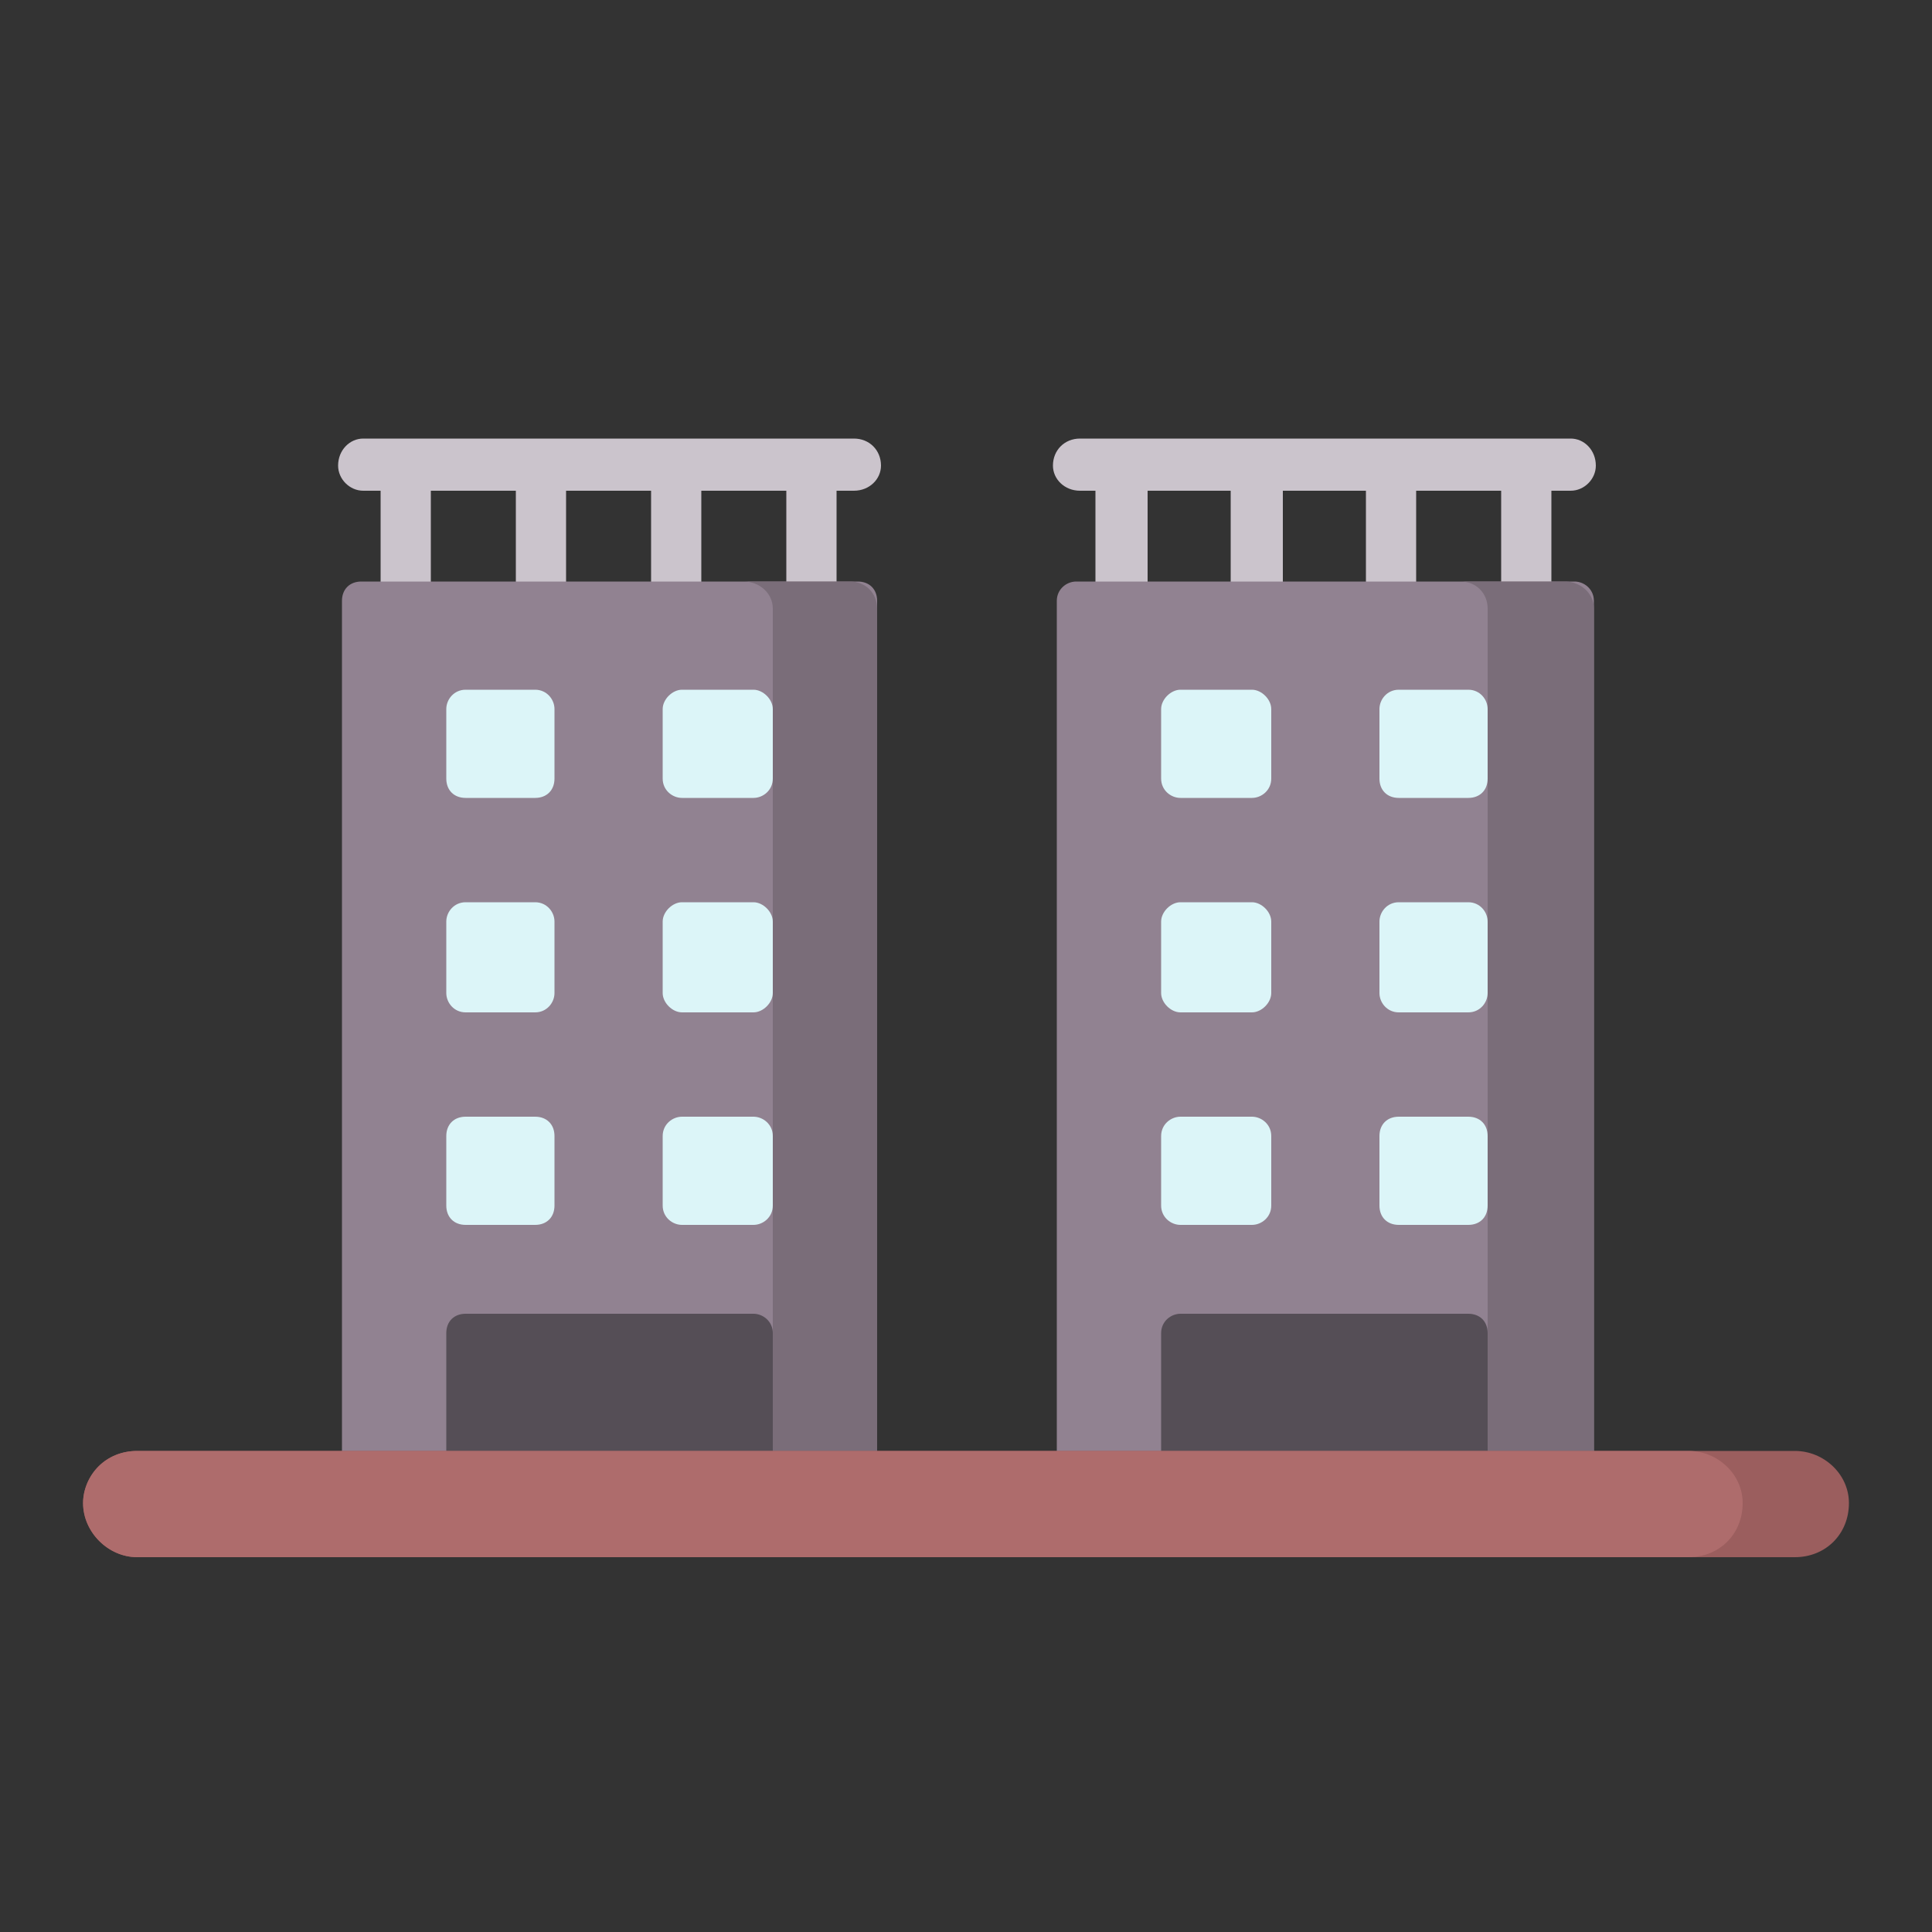 <svg version="1.2" xmlns="http://www.w3.org/2000/svg" viewBox="0 0 100 100" width="100" height="100">
	<rect x="0" y="0" width="100" height="100" fill="#333333" stroke="none"/>
	<title>5-svg</title>
	<style>
		.s0 { fill: #cbc4cc } 
		.s1 { fill: #918291 } 
		.s2 { fill: #dcf5f8 } 
		.s3 { fill: #554e56 } 
		.s4 { fill: #7a6d79 } 
		.s5 { fill: #9b5e5e } 
		.s6 { fill: #ae6c6c } 
	</style>
	<path id="Layer" class="s0" d="m19.7 24.7h2.6v6.9h-2.6z"/>
	<path id="Layer" class="s0" d="m40.7 24.7h2.6v6.9h-2.6z"/>
	<path id="Layer" class="s0" d="m33.7 24.7h2.6v6.9h-2.6z"/>
	<path id="Layer" class="s0" d="m26.7 24.7h2.6v6.9h-2.6z"/>
	<path id="Layer" class="s0" d="m44.2 25.4h-25.4c-0.7 0-1.3-0.6-1.3-1.3 0-0.8 0.6-1.4 1.3-1.4h25.4c0.8 0 1.4 0.6 1.4 1.4 0 0.7-0.6 1.3-1.4 1.3z"/>
	<path id="Layer" class="s1" d="m17.7 31.1c0-0.6 0.4-1 1-1h25.7c0.6 0 1 0.4 1 1v45.5c0 0.5-0.4 1-1 1h-25.7c-0.6 0-1-0.5-1-1z"/>
	<path id="Layer" class="s2" d="m23.1 36.7c0-0.5 0.4-1 1-1h3.6c0.6 0 1 0.5 1 1v3.6c0 0.6-0.4 1-1 1h-3.6c-0.6 0-1-0.4-1-1z"/>
	<path id="Layer" class="s2" d="m23.1 47.7c0-0.5 0.4-1 1-1h3.6c0.6 0 1 0.5 1 1v3.7c0 0.5-0.4 1-1 1h-3.6c-0.6 0-1-0.5-1-1z"/>
	<path id="Layer" class="s2" d="m23.1 58.8c0-0.6 0.4-1 1-1h3.6c0.6 0 1 0.4 1 1v3.6c0 0.6-0.4 1-1 1h-3.6c-0.6 0-1-0.4-1-1z"/>
	<path id="Layer" class="s2" d="m34.3 36.7c0-0.5 0.5-1 1-1h3.7c0.5 0 1 0.5 1 1v3.6c0 0.6-0.5 1-1 1h-3.7c-0.5 0-1-0.4-1-1z"/>
	<path id="Layer" class="s2" d="m34.3 47.7c0-0.5 0.5-1 1-1h3.7c0.5 0 1 0.5 1 1v3.7c0 0.5-0.5 1-1 1h-3.7c-0.5 0-1-0.5-1-1z"/>
	<path id="Layer" class="s2" d="m34.3 58.8c0-0.6 0.5-1 1-1h3.7c0.5 0 1 0.4 1 1v3.6c0 0.6-0.5 1-1 1h-3.7c-0.5 0-1-0.4-1-1z"/>
	<path id="Layer" class="s3" d="m23.1 69c0-0.6 0.4-1 1-1h14.9c0.5 0 1 0.4 1 1v7.5c0 0.6-0.5 1-1 1h-14.9c-0.6 0-1-0.4-1-1z"/>
	<path id="Layer" class="s4" d="m45.4 31.5v44.6c0 0.8-0.6 1.5-1.4 1.5h-5.5c0.8 0 1.5-0.7 1.5-1.5v-44.6c0-0.8-0.7-1.4-1.5-1.4h5.5c0.8 0 1.4 0.6 1.4 1.4z"/>
	<path id="Layer" class="s0" d="m56.7 24.7h2.7v6.9h-2.7z"/>
	<path id="Layer" class="s0" d="m77.7 24.7h2.6v6.9h-2.6z"/>
	<path id="Layer" class="s0" d="m70.7 24.7h2.6v6.9h-2.6z"/>
	<path id="Layer" class="s0" d="m63.7 24.7h2.7v6.9h-2.7z"/>
	<path id="Layer" class="s0" d="m81.3 25.4h-25.4c-0.8 0-1.4-0.6-1.4-1.3 0-0.8 0.6-1.4 1.4-1.4h25.4c0.7 0 1.3 0.6 1.3 1.4 0 0.7-0.6 1.3-1.3 1.3z"/>
	<path id="Layer" class="s1" d="m54.7 31.1c0-0.6 0.5-1 1-1h25.8c0.5 0 1 0.4 1 1v45.5c0 0.5-0.5 1-1 1h-25.8c-0.5 0-1-0.5-1-1z"/>
	<path id="Layer" class="s2" d="m60.1 36.7c0-0.5 0.5-1 1-1h3.7c0.5 0 1 0.5 1 1v3.6c0 0.6-0.5 1-1 1h-3.7c-0.5 0-1-0.4-1-1z"/>
	<path id="Layer" class="s2" d="m60.1 47.7c0-0.5 0.5-1 1-1h3.7c0.5 0 1 0.5 1 1v3.7c0 0.5-0.5 1-1 1h-3.7c-0.5 0-1-0.5-1-1z"/>
	<path id="Layer" class="s2" d="m60.1 58.8c0-0.6 0.5-1 1-1h3.7c0.5 0 1 0.4 1 1v3.6c0 0.6-0.5 1-1 1h-3.7c-0.5 0-1-0.4-1-1z"/>
	<path id="Layer" class="s2" d="m71.4 36.7c0-0.5 0.4-1 1-1h3.6c0.6 0 1 0.5 1 1v3.6c0 0.6-0.4 1-1 1h-3.6c-0.6 0-1-0.4-1-1z"/>
	<path id="Layer" class="s2" d="m71.4 47.7c0-0.5 0.4-1 1-1h3.6c0.6 0 1 0.5 1 1v3.7c0 0.5-0.4 1-1 1h-3.6c-0.6 0-1-0.5-1-1z"/>
	<path id="Layer" class="s2" d="m71.4 58.8c0-0.6 0.4-1 1-1h3.6c0.6 0 1 0.4 1 1v3.6c0 0.6-0.4 1-1 1h-3.6c-0.6 0-1-0.4-1-1z"/>
	<path id="Layer" class="s3" d="m60.1 69c0-0.6 0.5-1 1-1h14.9c0.6 0 1 0.4 1 1v7.5c0 0.6-0.4 1-1 1h-14.9c-0.5 0-1-0.4-1-1z"/>
	<path id="Layer" class="s4" d="m82.5 31.5v44.6c0 0.8-0.7 1.5-1.5 1.5h-5.4c0.8 0 1.4-0.7 1.4-1.5v-44.6c0-0.8-0.6-1.4-1.4-1.4h5.4c0.8 0 1.5 0.6 1.5 1.4z"/>
	<path id="Layer" class="s5" d="m95.7 77.8c0 0.8-0.3 1.5-0.8 2-0.5 0.5-1.2 0.8-2 0.8h-85.8c-1.5 0-2.8-1.3-2.8-2.8 0-0.7 0.3-1.4 0.8-1.9 0.5-0.5 1.2-0.8 2-0.8h85.8c1.5 0 2.8 1.2 2.8 2.7z"/>
	<path id="Layer" class="s6" d="m90.2 77.8c0 0.8-0.3 1.5-0.8 2-0.5 0.5-1.2 0.8-2 0.8h-80.3c-1.5 0-2.8-1.3-2.8-2.8 0-0.7 0.3-1.4 0.8-1.9 0.5-0.5 1.2-0.8 2-0.8h80.3c1.5 0 2.8 1.2 2.8 2.7z"/>
</svg>